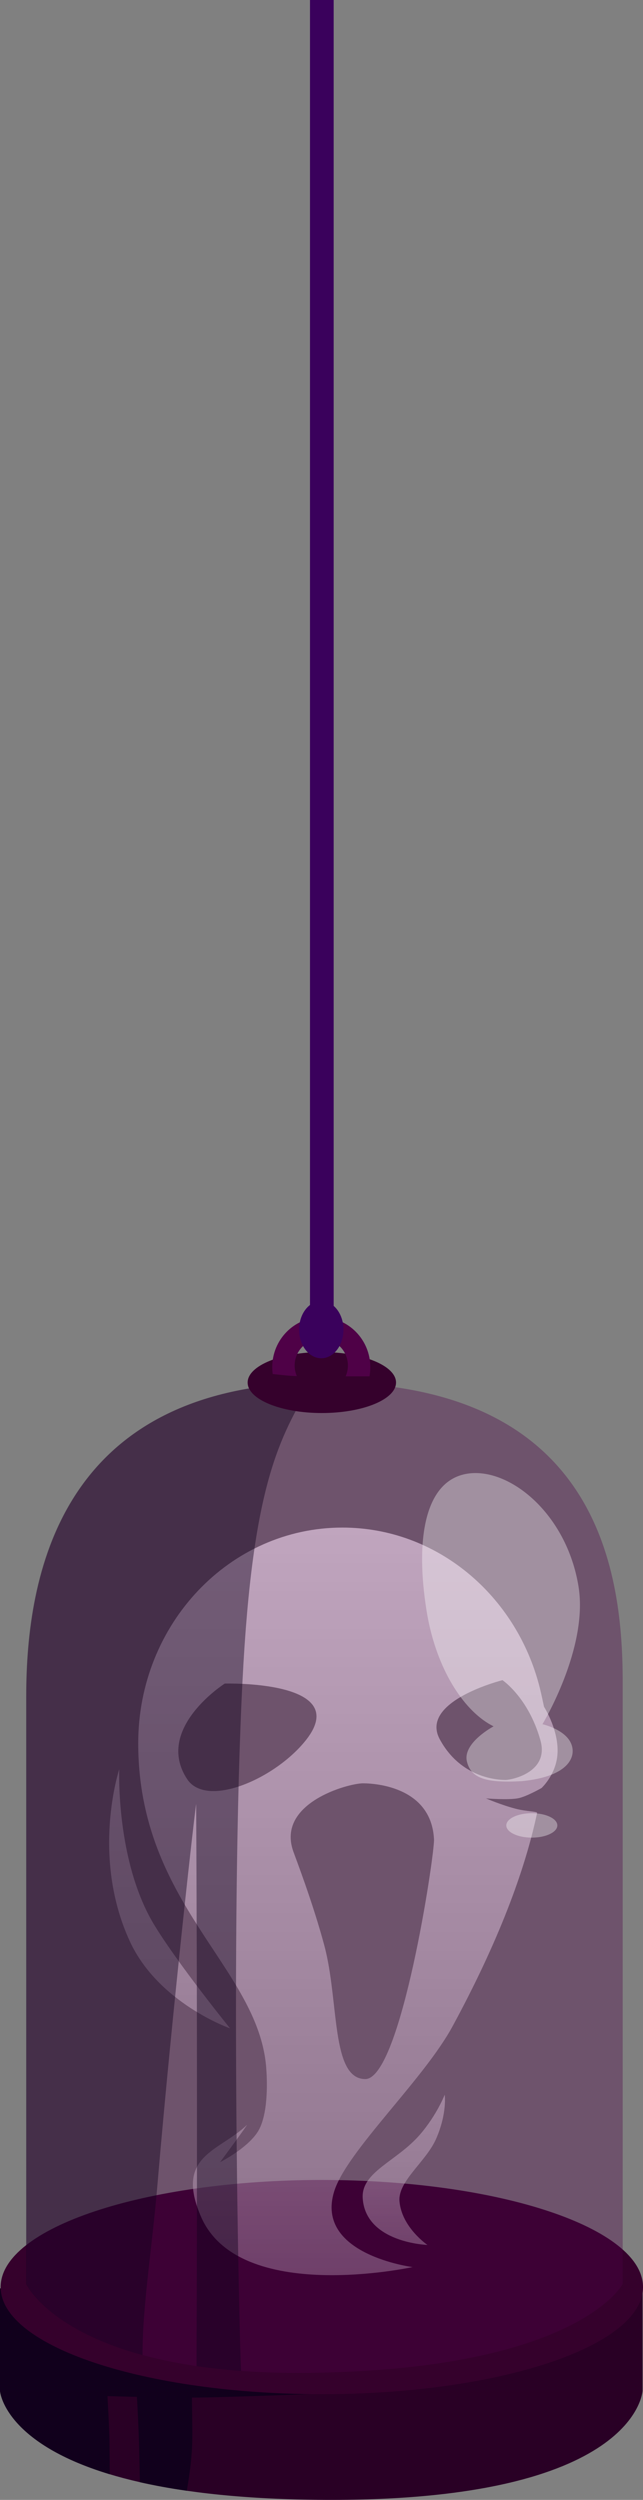 <svg version="1.1" xmlns="http://www.w3.org/2000/svg" xmlns:xlink="http://www.w3.org/1999/xlink" width="71.15" height="276.477" viewBox="0,0,71.15,276.477"><rect x="0" y="0" width="71.15" height="276.477" fill="#808080" stroke="none"/><defs><linearGradient x1="322.923" y1="131.782" x2="322.923" y2="214.464" gradientUnits="userSpaceOnUse" id="color-1"><stop offset="0" stop-color="#ffffff"/><stop offset="1" stop-color="#ffffff" stop-opacity="0.38"/></linearGradient><linearGradient x1="329.108" y1="194.506" x2="329.108" y2="211.121" gradientUnits="userSpaceOnUse" id="color-2"><stop offset="0" stop-color="#ffffff" stop-opacity="0.612"/><stop offset="1" stop-color="#ffffff" stop-opacity="0.396"/></linearGradient><linearGradient x1="303.192" y1="158.509" x2="303.192" y2="187.166" gradientUnits="userSpaceOnUse" id="color-3"><stop offset="0" stop-color="#ffffff" stop-opacity="0.718"/><stop offset="1" stop-color="#ffffff" stop-opacity="0.549"/></linearGradient></defs><g transform="translate(-284.425,37.161)"><g data-paper-data="{&quot;isPaintingLayer&quot;:true}" fill-rule="nonzero" stroke="none" stroke-width="0" stroke-linecap="butt" stroke-linejoin="miter" stroke-miterlimit="10" stroke-dasharray="" stroke-dashoffset="0" style="mix-blend-mode: normal"><g><path d="M284.425,227.246v-11.32h71.1v11.32c0,0 -0.551,12.225 -35.082,12.068c-35.299,-0.16 -36.018,-12.068 -36.018,-12.068z" fill="#290025"/><path d="M299.802,232.901c-0.161,-5.079 -0.606,-10.171 -0.736,-15.252c-0.016,-0.633 -0.007,-1.205 0.018,-1.723h6.448c0.025,3.189 0.034,6.379 0.083,9.568c0.033,2.147 0.082,4.294 0.093,6.442c0.014,2.609 -0.335,4.675 -0.611,6.37c-1.901,-0.273 -3.627,-0.594 -5.195,-0.949c0,0 -0.054,-2.986 -0.101,-4.455z" fill="#11001c"/><path d="M284.425,215.926h11.356c0.005,0.593 24.99,11.601 24.99,11.601c0,0 -9.943,0.414 -14.362,0.47c-3.531,0.045 -10.092,-0.16 -10.092,-0.16c0,0 0.203,3.447 0.223,5.168c0.014,1.159 0.022,2.317 0.027,3.476c-11.801,-3.568 -12.143,-9.235 -12.143,-9.235z" fill="#11001c"/><path d="M355.575,215.779c0,6.542 -15.911,11.846 -35.539,11.846c-19.627,0 -35.539,-5.304 -35.539,-11.846c0,-6.542 15.911,-11.846 35.539,-11.846c19.627,0 35.539,5.304 35.539,11.846z" fill="#35012c"/></g><g><path d="M322.314,131.782c10.455,0 19.251,7.496 21.828,17.674c0.197,0.778 0.48,2.144 0.48,2.144c0,0 1.821,2.836 1.454,5.581c-0.277,2.073 -1.726,3.405 -1.726,3.405c0,0 -1.685,0.964 -2.611,1.138c-1.094,0.205 -3.532,0.013 -3.532,0.013c0,0 1.681,0.725 3.281,1.141c1.17,0.304 2.406,0.289 2.369,0.464c-1.355,6.404 -4.293,14.261 -9.354,23.598c-3.214,5.93 -11.73,13.826 -13.103,18.269c-2.156,6.98 8.679,8.358 8.679,8.358c0,0 -19.202,4.202 -23.419,-5.585c-2.914,-6.765 1.997,-7.176 5.071,-10.12c0.279,-0.267 -2.957,4.105 -2.957,4.105c0,0 3.365,-1.692 4.364,-3.702c0.997,-2.005 0.845,-5.501 0.743,-6.774c-0.885,-11.093 -14.161,-18.022 -14.161,-35.859c0,-13.172 10.115,-23.85 22.593,-23.85zM324.824,192.775c3.968,0.074 7.705,-24.879 7.625,-26.511c-0.281,-5.671 -6.231,-6.197 -7.858,-6.197c-1.628,0 -9.589,2.169 -7.718,7.512c0.236,0.675 2.184,5.711 3.453,10.475c1.627,6.11 0.713,14.688 4.5,14.721zM305.131,159.598c2.164,3.293 9.844,-0.073 13.191,-4.366c5.137,-6.59 -9.028,-6.197 -9.028,-6.197c0,0 -7.828,4.987 -4.163,10.564zM340.354,159.692c0.694,0 4.857,-0.845 3.876,-4.365c-1.318,-4.73 -4.204,-6.669 -4.204,-6.669c0,0 -9.219,2.311 -6.943,6.529c2.335,4.327 6.447,4.504 7.271,4.504z" fill="url(#color-1)"/><path d="M328.629,206.29c0.241,2.883 3.095,4.831 3.095,4.831c0,0 -6.837,-0.228 -7.164,-5.159c-0.194,-2.927 3.772,-4.081 6.328,-7.04c1.873,-2.167 2.746,-4.416 2.746,-4.416c0,0 0.29,2.016 -0.94,4.852c-1.102,2.543 -4.253,4.695 -4.065,6.932z" fill="url(#color-2)"/><path d="M297.621,158.509c0,0 -0.408,10.225 3.916,17.291c2.657,4.342 8.345,11.367 8.345,11.367c0,0 -7.962,-2.778 -11.119,-9.685c-4.302,-9.41 -1.142,-18.973 -1.142,-18.973z" fill="url(#color-3)"/></g><path d="M318.727,111.186v-148.347h2.619v148.347z" fill="#3a015c"/><g><g><path d="M287.35,150.444c0,-13.367 3.701,-34.364 32.252,-34.7c30.601,-0.36 33.726,20.131 33.726,33.063c0,18.359 0,66.633 0,66.633c0,0 -4.882,9.394 -34.381,9.823c-26.841,0.39 -31.598,-9.823 -31.598,-9.823c0,0 0,-46.702 0,-64.996z" fill-opacity="0.353" fill="#4f0147"/><path d="M287.319,215.44c0,0 0,-46.702 0,-64.996c0,-13.265 3.645,-34.046 31.606,-34.689c-3.559,6.061 -6.555,11.2 -7.662,32.89c-1.408,27.591 -0.369,72.45 -0.163,76.409c-1.767,-0.128 -3.407,-0.309 -4.929,-0.532c0.08,-20.691 0.063,-41.383 -0.037,-62.074c0,-0.022 -0,-0.044 -0.001,-0.066c-0.009,-0.501 -2.6,22.237 -4.288,42.095c-0.607,7.142 -1.667,13.456 -1.647,18.821c-10.556,-2.871 -12.879,-7.858 -12.879,-7.858z" fill-opacity="0.435" fill="#11001c"/><path d="M348.443,138.319c1.098,6.819 -3.993,15.207 -3.993,15.207c0,0 2.276,0.519 3.063,1.923c0.83,1.481 0.042,3.864 -5.358,4.378c-3.887,0.215 -5.613,-0.272 -6.066,-2.181c-0.488,-2.058 2.951,-3.88 2.951,-3.88c0,0 -0.378,-0.199 -0.565,-0.312c-3.178,-1.934 -5.908,-6.633 -6.841,-12.425c-1.305,-8.101 -0.155,-14.456 4.487,-15.204c4.642,-0.748 11.018,4.395 12.323,12.496z" fill-opacity="0.353" fill="#ffffff"/><path d="M346.096,164.722c0,0.746 -1.264,1.351 -2.824,1.351c-1.56,0 -2.824,-0.605 -2.824,-1.351c0,-0.746 1.264,-1.351 2.824,-1.351c1.56,0 2.824,0.605 2.824,1.351z" fill-opacity="0.353" fill="#ffffff"/><path d="M328.247,115.743c0,1.862 -3.676,3.372 -8.21,3.372c-4.534,0 -8.21,-1.51 -8.21,-3.372c0,-1.862 3.676,-3.372 8.21,-3.372c4.534,0 8.21,1.51 8.21,3.372z" fill="#35012c"/><path d="M314.549,114.046c0,-3.048 2.429,-5.52 5.426,-5.52c2.997,0 5.426,2.471 5.426,5.52c0,0.345 -0.031,0.682 -0.09,1.009c-0.88,0.002 -1.761,0.002 -2.641,-0.001c0.162,-0.365 0.253,-0.77 0.253,-1.195c0,-1.628 -1.319,-2.947 -2.947,-2.947c-1.628,0 -2.947,1.319 -2.947,2.947c0,0.415 0.086,0.81 0.241,1.168c-0.955,-0.016 -1.848,-0.149 -2.669,-0.226c-0.033,-0.247 -0.05,-0.499 -0.05,-0.755z" fill="#4f0147"/></g><path d="M322.431,109.892c0,1.748 -1.099,3.165 -2.456,3.165c-1.356,0 -2.456,-1.417 -2.456,-3.165c0,-1.748 1.099,-3.165 2.456,-3.165c1.356,0 2.456,1.417 2.456,3.165z" fill="#3a015c"/></g></g></g></svg>